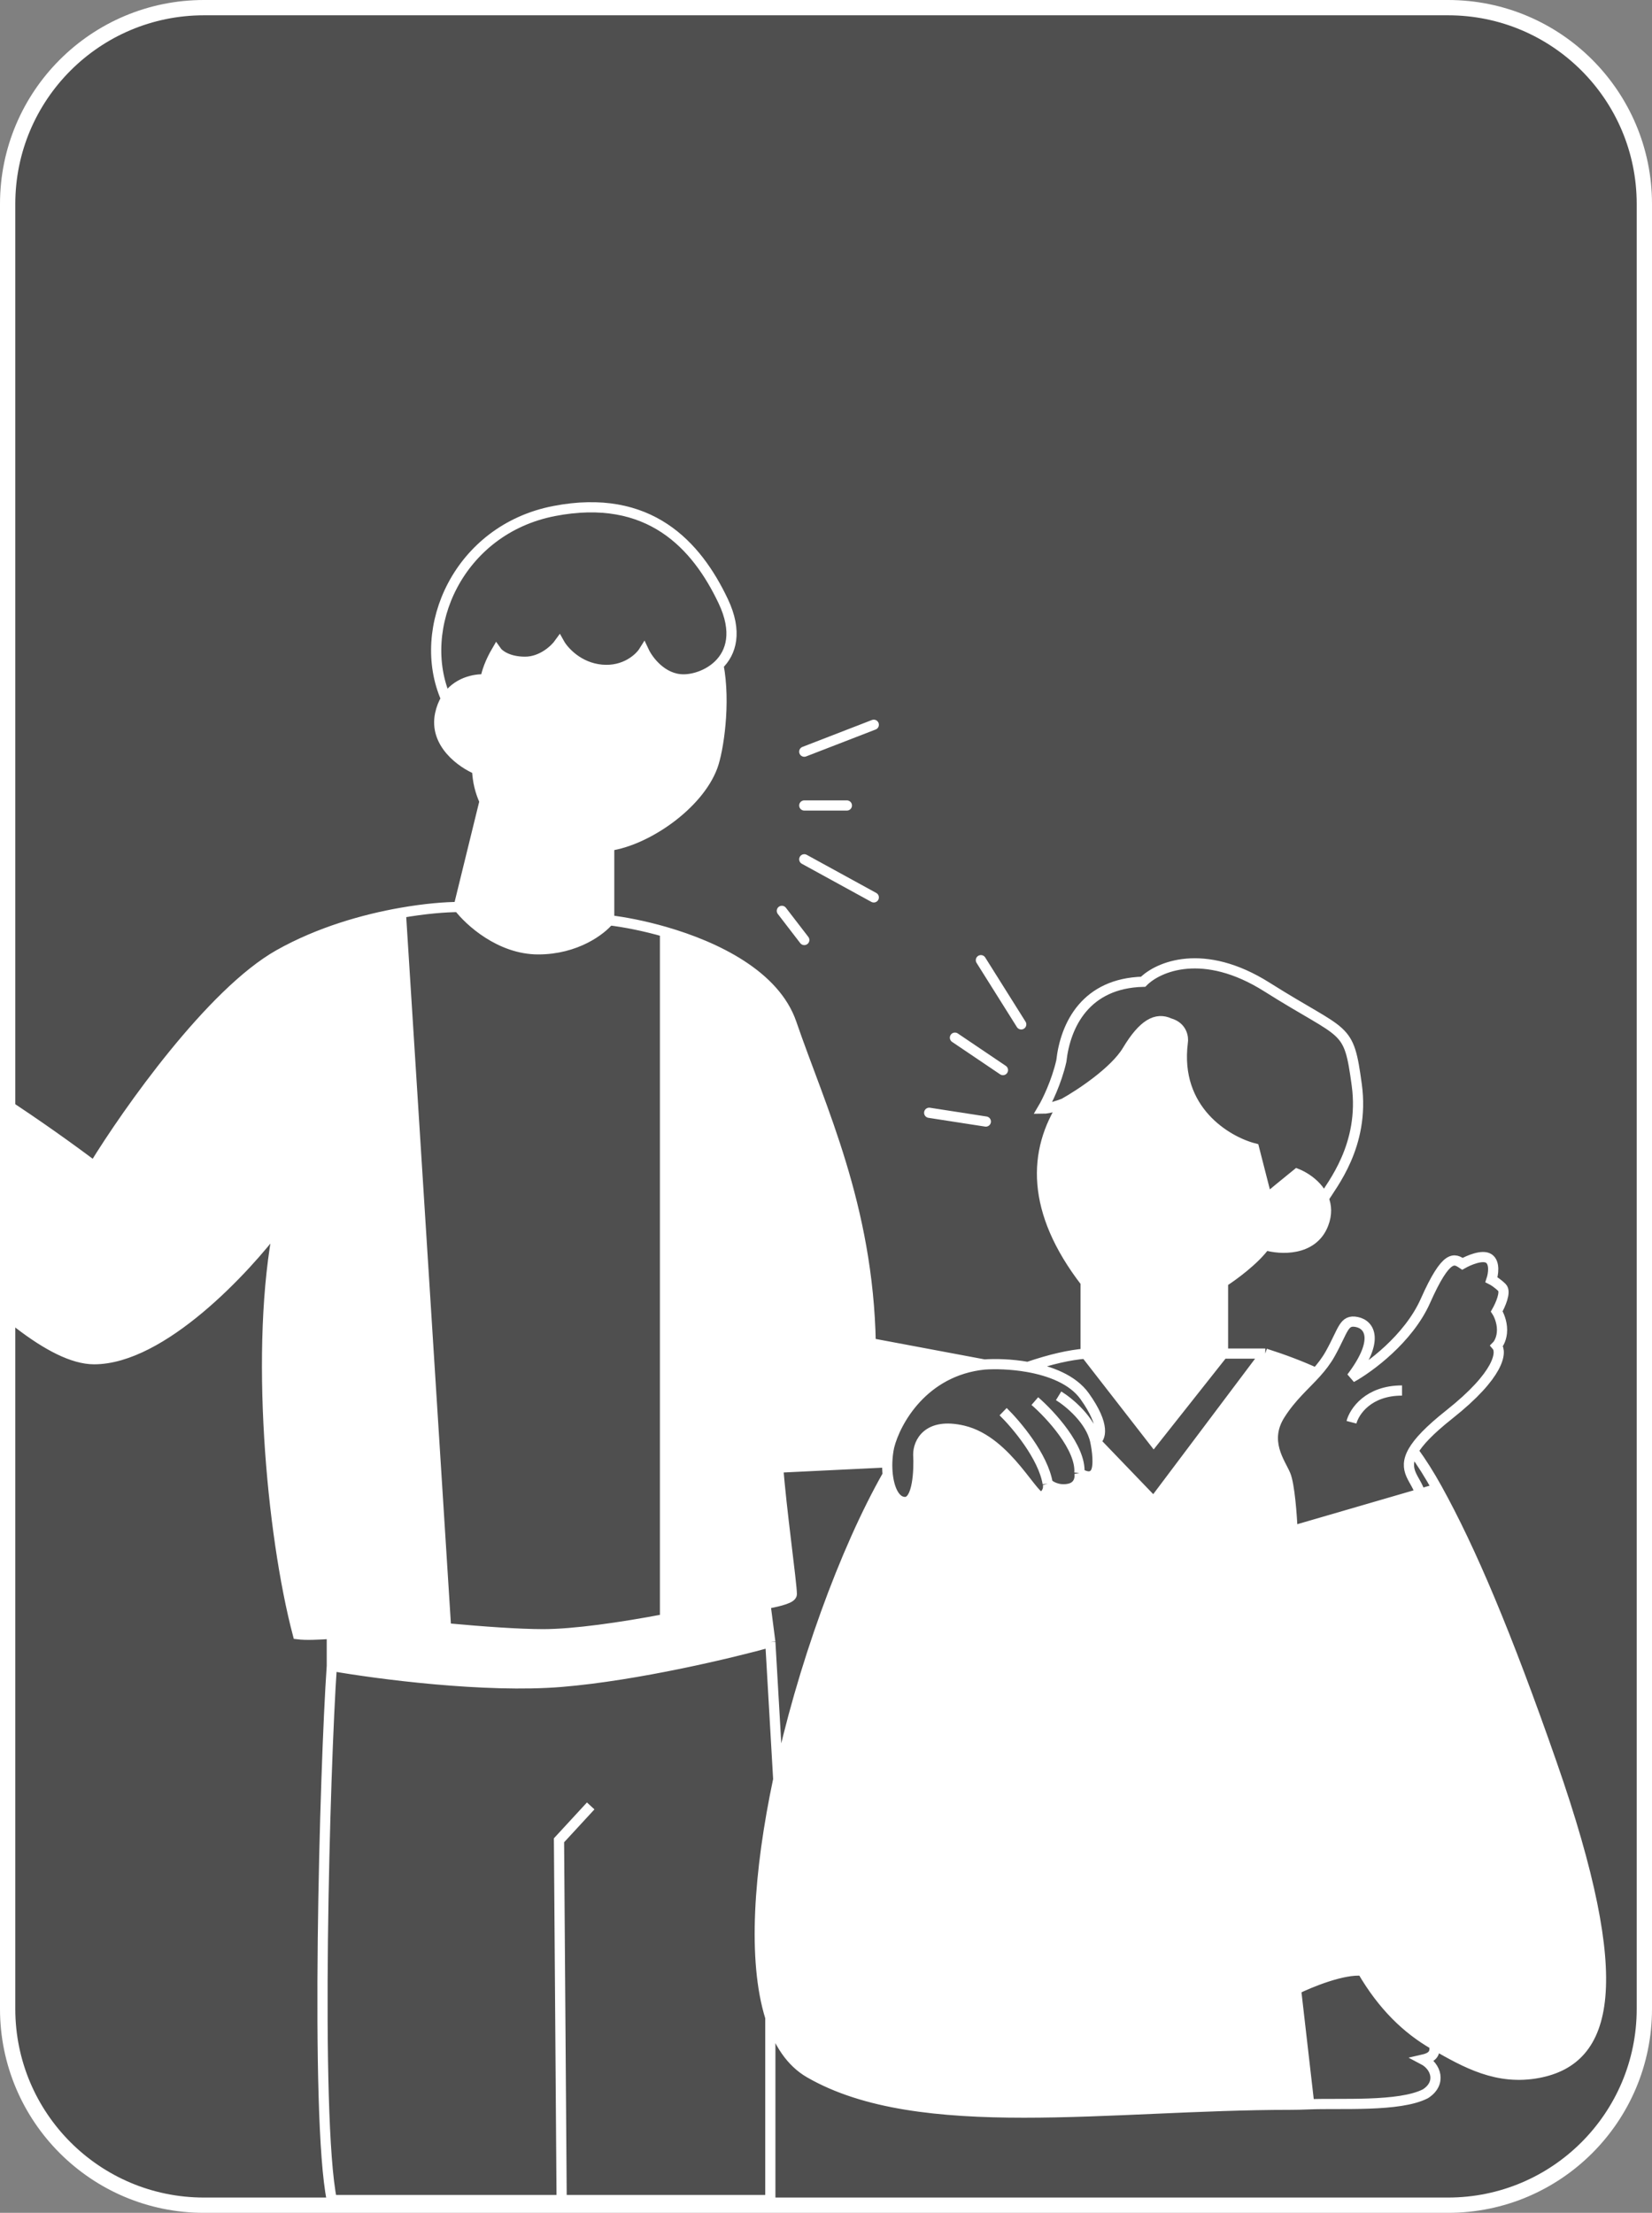 <svg width="324" height="434" viewBox="0 0 324 434" fill="none" xmlns="http://www.w3.org/2000/svg">
<rect x="0" y="0" width="324" height="434" fill="#808080" stroke="none"/>
<g clip-path="url(#clip0_34_3933)">
<path d="M40 1.5H284C305.263 1.5 322.5 18.737 322.5 40V394C322.5 415.263 305.263 432.5 284 432.5H277.2H40C18.737 432.5 1.5 415.263 1.5 394V244.118V40C1.5 18.737 18.737 1.5 40 1.5Z" fill="black" fill-opacity="0.38" stroke="white" stroke-width="3"/>
<path d="M158.771 406.548C180.323 418.995 217.828 412.801 253.058 412.801C254.145 412.801 255.394 412.77 256.77 412.711L254.18 390.153C256.985 388.77 263.515 386.107 267.195 386.522C258.331 371.304 253.274 345.064 253.499 300.252C253.381 297.389 252.936 291.176 252.107 289.234C251.071 286.807 247.771 282.619 251.071 277.432C253.333 273.877 255.902 271.759 258.129 269.283C255.149 267.913 251.849 266.661 248.154 265.477L226.272 294.586L214.805 282.658C215.151 284.214 215.634 287.637 214.805 288.881C213.977 290.126 212.388 289.4 211.697 288.881C211.87 289.746 211.697 291.578 209.625 291.993C207.552 292.408 205.998 291.475 205.48 290.956C205.653 291.475 205.687 292.719 204.444 293.549C202.89 294.586 197.709 282.658 188.901 280.583C181.855 278.923 180.094 283.003 180.094 285.251C180.267 288.363 179.99 294.586 177.503 294.586C175.57 294.586 174.438 292.178 174.108 289.234C165.667 304.08 157.258 327.117 152.635 348.995C148.803 367.13 147.573 384.469 151.081 395.683C152.643 400.675 155.143 404.453 158.771 406.548Z" fill="white"/>
<path d="M301.758 406.548C315.382 403.936 319.527 389.414 304.348 345.896C295.427 320.317 288.446 303.878 281.87 291.993L278.53 292.966L253.499 300.252C253.274 345.064 258.331 371.304 267.195 386.522C271.177 393.359 275.927 397.971 281.311 401.044L281.386 401.087C287.435 404.54 293.67 408.098 301.758 406.548Z" fill="white"/>
<path d="M212.923 251.473V265.477L226.272 282.658L239.865 265.477V251.473C241.765 250.263 246.082 247.117 248.154 244.212C251.09 245.077 257.48 245.457 259.552 240.063C260.289 238.146 260.175 236.478 259.605 235.078C259.255 234.216 258.732 233.455 258.129 232.801C256.954 231.525 255.475 230.651 254.371 230.209C252.581 231.659 248.895 234.663 248.481 235.078L245.959 225.224C240.605 223.841 230.313 217.755 231.971 204.478C232.143 203.503 231.867 201.38 229.38 200.682C226.79 199.479 224.199 200.848 221.091 206.034C218.604 210.183 211.765 214.678 208.657 216.407C202.536 225.765 202.131 237.492 212.923 251.473Z" fill="white"/>
<path d="M65.079 326.742C73.887 328.298 95.233 331.099 110.153 329.854C125.073 328.609 143.655 324.149 151.081 322.075L150.113 314.576C144.877 315.526 136.687 316.357 130.426 317.55C121.834 319.187 112.517 320.519 106.526 320.519C101.785 320.519 94.695 320.012 87.487 319.346C81.426 318.787 71.928 319.941 65.079 320.425V326.742Z" fill="white"/>
<path d="M54.718 187.227C41.455 194.696 25.014 218 18.452 228.719C9.99 222.322 -9.214 208.803 -18.332 205.898C-18.332 205.898 -23.875 208.359 -27.071 210.527C-30.658 212.959 -35.429 217.827 -35.429 217.827C-30.249 223.014 1.873 266.58 18.452 266.58C31.714 266.58 48.155 248.946 54.718 240.129C49.882 263.986 53.232 300.861 58.413 320.519C59.91 320.709 62.272 320.624 65.079 320.425C71.928 319.941 81.426 318.787 87.487 319.346L78.618 179.038C71.477 180.296 62.652 182.759 54.718 187.227Z" fill="white"/>
<path d="M170.768 263.438C170.25 236.439 160.925 217.308 155.226 200.682C151.999 191.269 140.451 185.659 130.426 182.763V317.55C136.687 316.357 144.877 315.526 150.113 314.576C153.226 314.011 155.294 313.404 155.294 312.655C155.294 310.58 153.153 295.278 152.635 287.844L174.015 286.807C174.048 285.749 174.175 284.687 174.395 283.695C175.604 278.854 181.026 268.862 193.046 267.617L170.768 263.438Z" fill="white"/>
<path d="M86.321 140.03C85.078 145.839 90.638 149.712 93.574 150.922C93.66 153.249 94.195 155.317 95.036 157.146L89.947 177.891C92.042 180.658 98.098 186.19 105.558 186.19C113.019 186.19 117.947 182.386 119.478 180.485V165.879C126.8 164.841 136.945 157.903 139.752 150.319C140.904 147.207 142.342 137.872 140.904 130.433C138.901 132.366 136.12 133.249 134.053 133.249C129.908 133.249 127.145 129.562 126.282 127.719C125.418 129.102 122.551 131.764 117.992 131.349C113.433 130.934 110.566 127.719 109.703 126.163C108.839 127.373 106.284 129.793 102.968 129.793C99.652 129.793 97.856 128.41 97.373 127.719C96.178 129.771 95.45 131.729 95.197 133.249C93.129 133.112 89.501 133.813 87.487 137.054C86.978 137.875 86.572 138.857 86.321 140.03Z" fill="white"/>
<path d="M212.923 265.477V251.473C202.131 237.492 202.536 225.765 208.657 216.407M212.923 265.477C209.711 265.76 206.211 266.534 201.579 268.103M212.923 265.477L226.272 282.658L239.865 265.477M248.154 265.477H239.865M248.154 265.477C251.849 266.661 255.149 267.913 258.129 269.283M248.154 265.477L226.272 294.586L214.805 282.658M239.865 265.477V251.473C241.765 250.263 246.082 247.117 248.154 244.212C251.09 245.077 257.48 245.457 259.552 240.063C260.289 238.146 260.175 236.478 259.605 235.078M119.478 180.485V165.879C126.8 164.841 136.945 157.903 139.752 150.319C140.904 147.207 142.342 137.872 140.904 130.433M119.478 180.485C122.406 180.833 126.286 181.566 130.426 182.763M119.478 180.485C117.947 182.386 113.019 186.19 105.558 186.19C98.098 186.19 92.042 180.658 89.947 177.891M193.046 267.617L170.768 263.438C170.25 236.439 160.925 217.308 155.226 200.682C151.999 191.269 140.451 185.659 130.426 182.763M193.046 267.617C181.026 268.862 175.604 278.854 174.395 283.695C174.175 284.687 174.048 285.749 174.015 286.807M193.046 267.617C195.131 267.468 198.308 267.524 201.579 268.103M214.805 282.658C215.842 282.139 216.878 279.649 212.733 273.841C210.376 270.536 205.895 268.866 201.579 268.103M214.805 282.658C215.151 284.214 215.634 287.637 214.805 288.881C213.977 290.126 212.388 289.4 211.697 288.881M214.805 282.658C213.922 278.508 209.647 274.995 207.621 273.757M211.697 288.881C211.87 289.746 211.697 291.578 209.625 291.993C207.552 292.408 205.998 291.475 205.48 290.956M211.697 288.881C212.057 283.97 206.021 277.443 202.958 274.794M205.48 290.956C205.653 291.475 205.687 292.719 204.444 293.549C202.89 294.586 197.709 282.658 188.901 280.583C181.855 278.923 180.094 283.003 180.094 285.251C180.267 288.363 179.99 294.586 177.503 294.586C175.57 294.586 174.438 292.178 174.108 289.234M205.48 290.956C204.596 285.629 199.286 279.345 196.741 276.868M174.015 286.807L152.635 287.844C153.153 295.278 155.294 310.58 155.294 312.655C155.294 313.404 153.226 314.011 150.113 314.576M174.015 286.807C173.989 287.63 174.02 288.451 174.108 289.234M89.947 177.891L95.036 157.146C94.195 155.317 93.66 153.249 93.574 150.922C90.638 149.712 85.078 145.839 86.321 140.03C86.572 138.857 86.978 137.875 87.487 137.054M89.947 177.891C87.45 177.891 83.413 178.193 78.618 179.038M-18.332 205.898C-9.214 208.803 9.99 222.322 18.452 228.719C25.014 218 41.455 194.696 54.718 187.227C62.652 182.759 71.477 180.296 78.618 179.038M-18.332 205.898C-19.023 202.441 -21.544 194.592 -26.104 190.858C-31.803 186.19 -33.357 185.153 -35.429 186.19C-37.016 186.984 -34.654 190.819 -33.46 193.969M-18.332 205.898C-18.332 205.898 -23.875 208.359 -27.071 210.527C-30.658 212.959 -35.429 217.827 -35.429 217.827M-33.46 193.969C-33.095 194.934 -32.839 195.834 -32.839 196.563M-33.46 193.969C-35.429 193.969 -46.229 190.674 -50.972 187.227C-56.084 183.513 -59.711 186.624 -58.156 189.218M-58.156 189.218C-60.229 188.007 -64.132 185.153 -64.961 187.227C-65.79 189.302 -65.306 190.512 -64.961 190.858C-65.479 190.512 -66.723 190.235 -67.552 191.895C-68.588 193.969 -68.07 195.555 -63.407 198.119M-58.156 189.218L-46.758 194.404M-63.407 198.119C-64.097 198.292 -65.582 199.156 -65.996 201.23C-66.515 203.824 -54.081 209.529 -50.972 212.641C-47.864 215.753 -40.61 212.641 -35.429 217.827M-63.407 198.119L-53.494 202.184M-35.429 217.827C-30.249 223.014 1.873 266.58 18.452 266.58C31.714 266.58 48.155 248.946 54.718 240.129C49.882 263.986 53.232 300.861 58.413 320.519C59.91 320.709 62.272 320.624 65.079 320.425M65.079 326.742C73.887 328.298 95.233 331.099 110.153 329.854C125.073 328.609 143.655 324.149 151.081 322.075M65.079 326.742C63.698 346.593 61.764 415.289 65.079 431.492H110.153M65.079 326.742V320.425M151.081 322.075L152.635 348.995M151.081 322.075L150.113 314.576M174.108 289.234C165.667 304.08 157.258 327.117 152.635 348.995M151.081 395.683C152.643 400.675 155.143 404.453 158.771 406.548C180.323 418.995 217.828 412.801 253.058 412.801C254.145 412.801 255.394 412.77 256.77 412.711M151.081 395.683L151.081 431.492H110.153M151.081 395.683C147.573 384.469 148.803 367.13 152.635 348.995M115.851 354.191L109.634 360.934L110.153 431.492M205.48 329.854L197.708 335.52C197.536 349.351 196.362 377.427 193.046 379.086C205.078 379.086 236.209 388.078 254.18 390.153M254.18 390.153L256.77 412.711M254.18 390.153C256.985 388.77 263.515 386.107 267.195 386.522M256.77 412.711C262.867 412.451 274.454 413.272 279.566 410.645C282.743 408.604 281.707 405.291 279.116 403.936C281.379 403.418 281.446 402.37 281.311 401.044M253.499 300.252C253.381 297.389 252.936 291.176 252.107 289.234C251.071 286.807 247.771 282.619 251.071 277.432C253.333 273.877 255.902 271.759 258.129 269.283M253.499 300.252L278.53 292.966M253.499 300.252C253.274 345.064 258.331 371.304 267.195 386.522M281.87 291.993C288.446 303.878 295.427 320.317 304.348 345.896C319.527 389.414 315.382 403.936 301.758 406.548C293.67 408.098 287.435 404.54 281.386 401.087M281.87 291.993C280.566 292.373 278.53 292.966 278.53 292.966M281.87 291.993C280.365 289.272 278.822 286.812 277.181 284.573M281.87 291.993L278.53 292.966M278.53 292.966C277.818 290.099 274.907 288.491 277.181 284.573M277.181 284.573C278.218 282.786 280.334 280.519 284.228 277.432C294.176 269.549 294.59 265.158 293.554 263.947C293.899 263.602 294.59 262.495 294.59 260.836C294.59 259.176 293.899 257.724 293.554 257.205C294.245 255.995 295.419 253.367 294.59 252.537C293.761 251.707 292.863 251.154 292.518 250.981C292.863 249.944 293.243 247.662 292 246.832C290.756 246.002 288.028 247.178 286.819 247.869C285.265 246.832 283.71 245.795 279.566 255.13C276.25 262.599 268.513 268.269 265.059 270.171C270.566 262.91 268.686 259.798 266.096 259.28C263.505 258.761 263.505 260.836 260.915 265.477C260.1 266.936 259.15 268.148 258.129 269.283M267.195 386.522C271.177 393.359 275.927 397.971 281.311 401.044M281.311 401.044L281.386 401.087M281.311 401.044C281.336 401.058 281.361 401.073 281.386 401.087M208.657 216.407C211.765 214.678 218.604 210.183 221.091 206.034C224.2 200.848 226.79 199.479 229.38 200.682C231.867 201.38 232.143 203.503 231.971 204.478C230.313 217.755 240.605 223.841 245.959 225.224L248.481 235.078C248.895 234.663 252.581 231.659 254.371 230.209C255.475 230.651 256.954 231.525 258.129 232.801C258.732 233.455 259.255 234.216 259.605 235.078M208.657 216.407C207.793 216.753 205.756 217.444 204.512 217.444C205.333 216.061 207.21 212.258 208.155 208.109C208.958 200.912 213 192.837 224.2 192.549C227.089 189.61 235.992 185.703 248.481 193.587C264.092 203.441 264.472 200.848 266.096 212.776C267.719 224.705 261.082 232.485 259.605 235.078M87.487 137.054C89.501 133.813 93.129 133.112 95.197 133.249C95.45 131.729 96.178 129.771 97.373 127.719C97.856 128.41 99.652 129.793 102.968 129.793C106.284 129.793 108.839 127.373 109.703 126.163C110.566 127.719 113.433 130.934 117.992 131.349C122.551 131.764 125.418 129.102 126.282 127.719C127.145 129.562 129.908 133.249 134.053 133.249C136.12 133.249 138.901 132.366 140.904 130.433M87.487 137.054C81.401 123.187 89.947 103.861 108.667 100.231C127.386 96.6 136.643 106.973 141.824 117.865C144.708 123.927 143.418 128.007 140.904 130.433M130.426 182.763V317.55M130.426 317.55C121.834 319.187 112.517 320.519 106.526 320.519C101.785 320.519 94.695 320.012 87.487 319.346M130.426 317.55C136.687 316.357 144.877 315.526 150.113 314.576M78.618 179.038L87.487 319.346M87.487 319.346C81.426 318.787 71.928 319.941 65.079 320.425M-64.891 190.774L-49.867 197.516M-46.758 203.221C-43.696 202.57 -36.624 202.195 -32.839 205.898M265.059 278.943C265.6 276.868 268.34 272.719 274.972 272.719" stroke="white" stroke-width="2"/>
<path d="M157.739 147.423L171.371 142.146M157.739 157.977H166.094M157.739 168.531L171.371 176.006M153.342 178.645L157.739 184.361" stroke="white" stroke-width="2" stroke-linecap="round" stroke-linejoin="round"/>
<path d="M193.348 219.967L182.239 218.247M196.704 209.875L187.289 203.517M200.287 200.909L192.378 188.318" stroke="white" stroke-width="2" stroke-linecap="round" stroke-linejoin="round"/>
</g>
<defs>
<clipPath id="clip0_34_3933">
<rect width="324" height="434" fill="white"/>
</clipPath>
</defs>
</svg>
